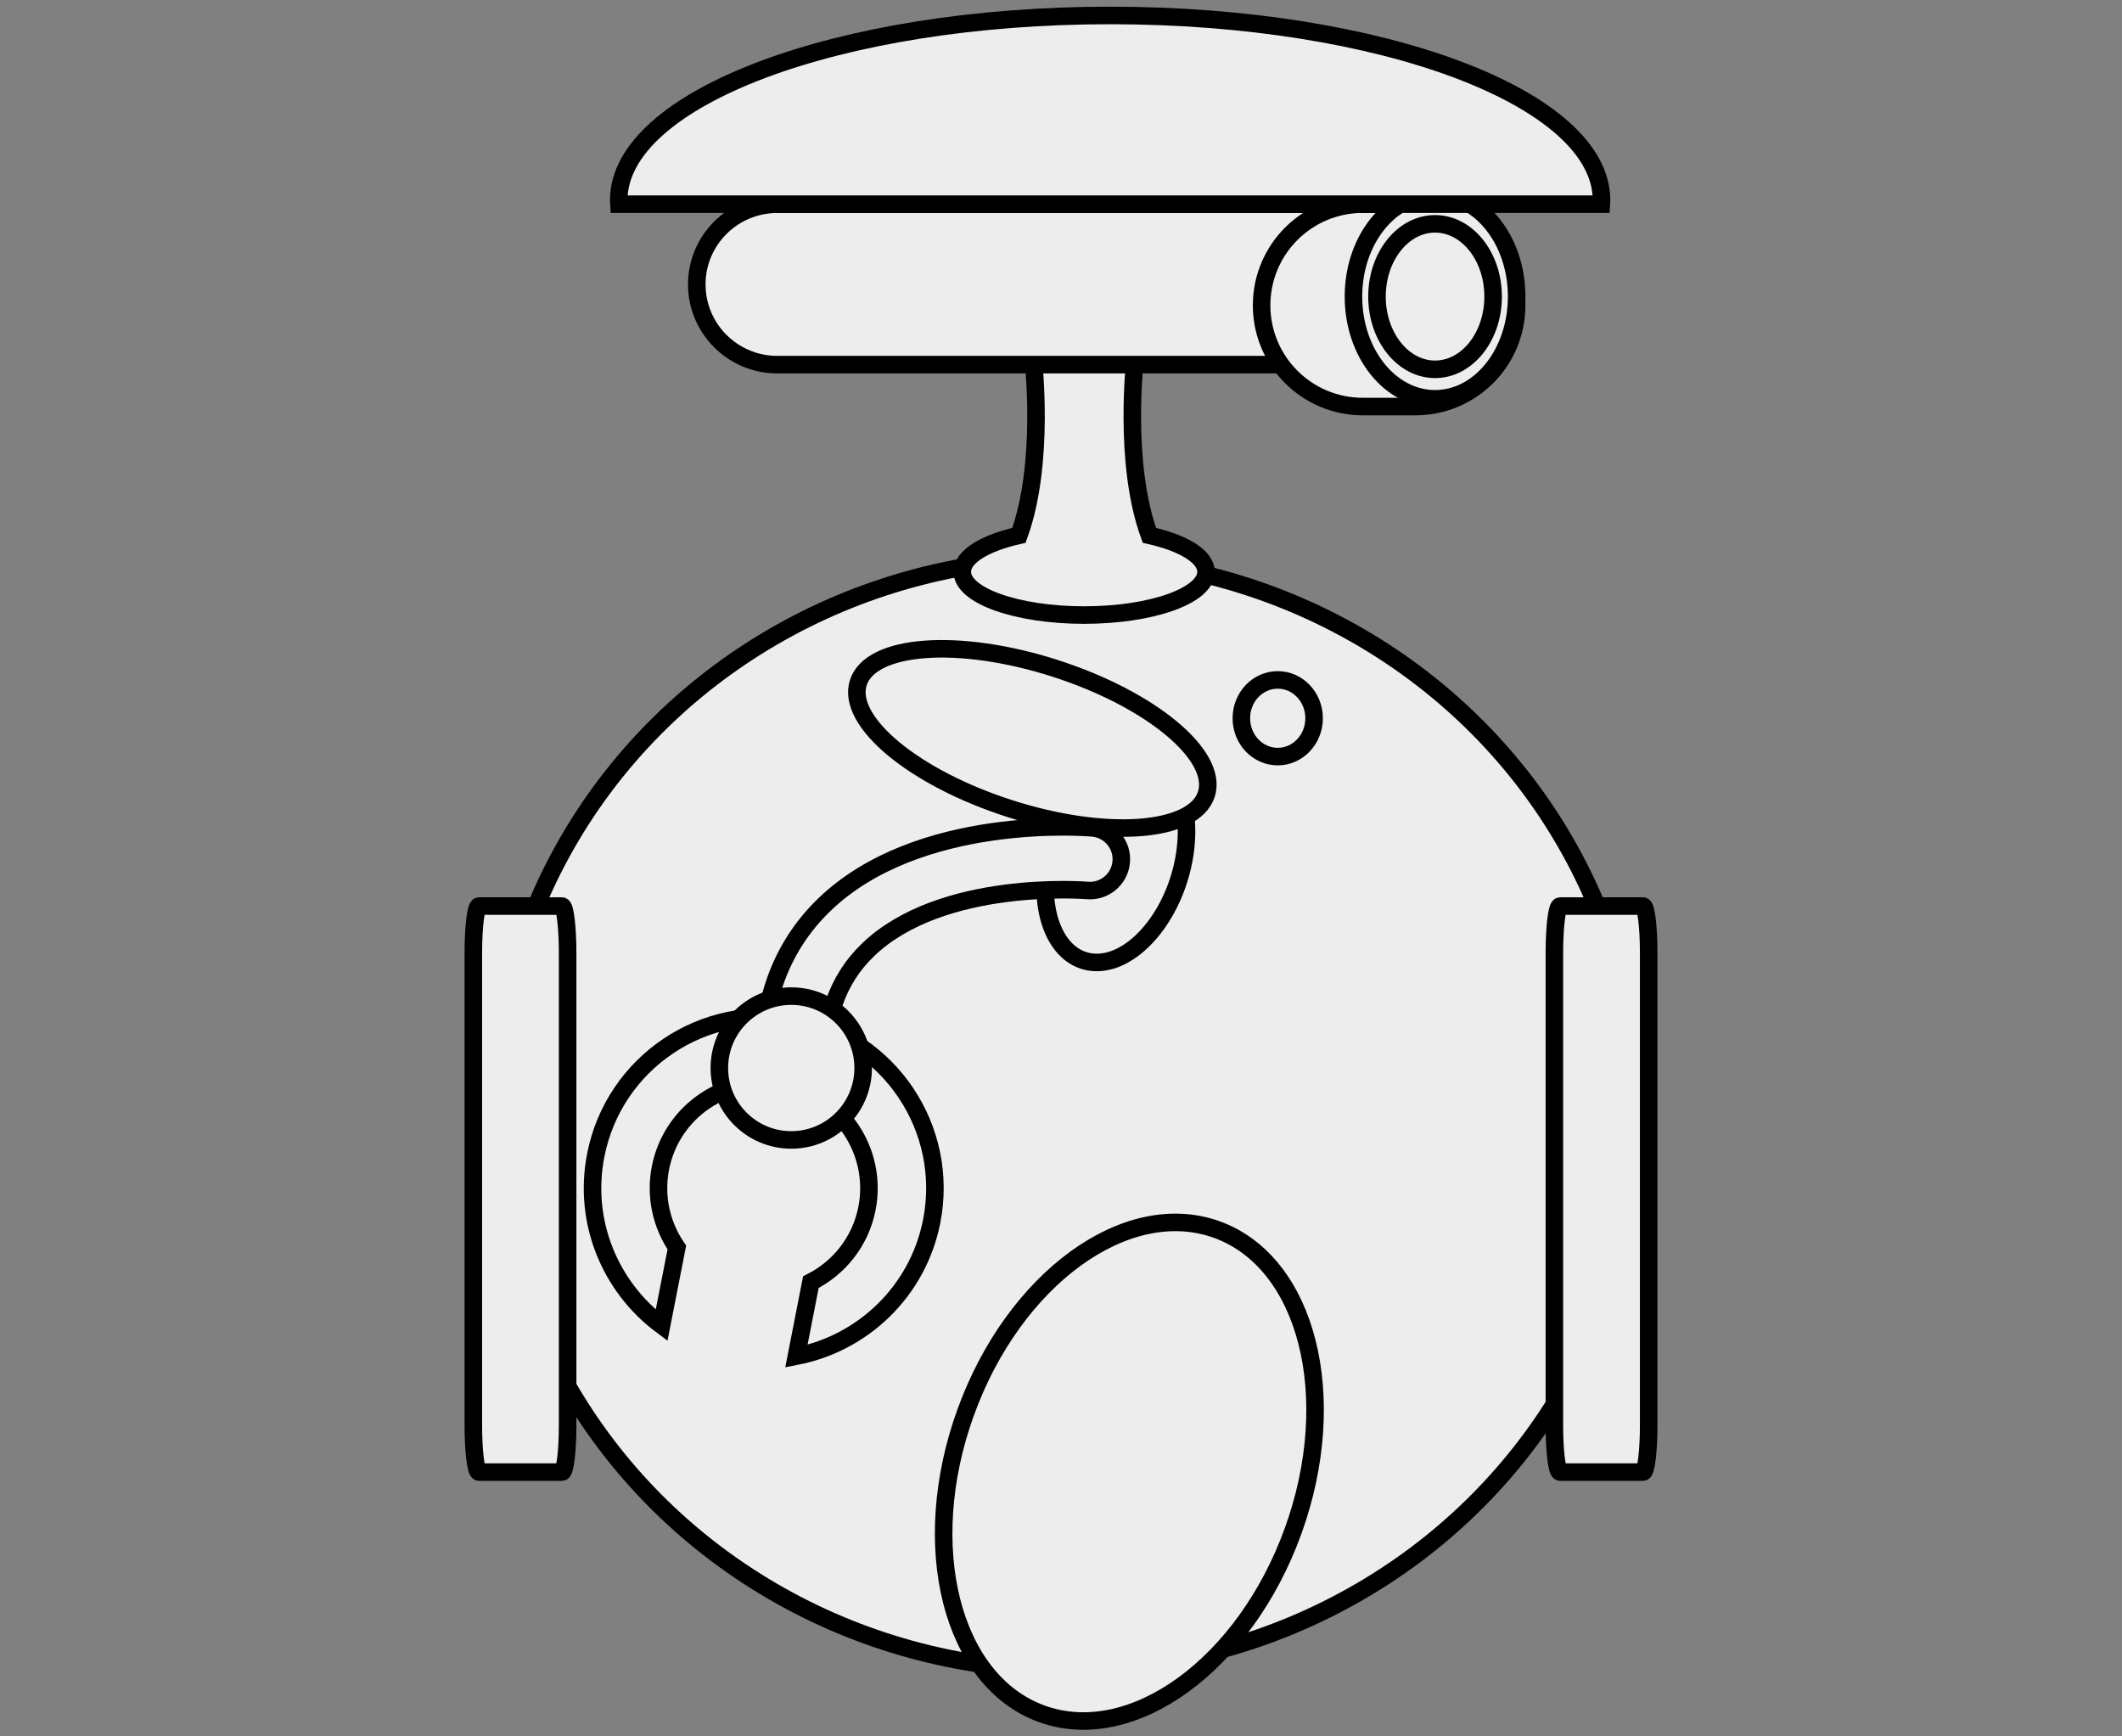 <?xml version="1.0" encoding="utf-8"?>
<!-- Generator: Adobe Illustrator 16.0.0, SVG Export Plug-In . SVG Version: 6.00 Build 0)  -->
<!DOCTYPE svg PUBLIC "-//W3C//DTD SVG 1.1//EN" "http://www.w3.org/Graphics/SVG/1.1/DTD/svg11.dtd">
<svg version="1.1" id="robot2_x5F_side" xmlns="http://www.w3.org/2000/svg" xmlns:xlink="http://www.w3.org/1999/xlink" x="0px"
	 y="0px" width="121px" height="99px" viewBox="0 0 121 99" enable-background="new 0 0 121 99" xml:space="preserve">
<rect x="0" y="0" width="121" height="99" fill="#808080" stroke="none"/>
<g>
	<ellipse fill="#EDEDED" stroke="#000000" stroke-miterlimit="10" cx="60.813" cy="63.525" rx="32.614" ry="31.709"/>
	<path fill="#EDEDED" stroke="#000000" stroke-miterlimit="10" d="M94.011,81.244c0,1.483-0.146,2.688-0.324,2.688h-4.73
		c-0.179,0-0.324-1.204-0.324-2.688V54.346c0-1.485,0.146-2.688,0.324-2.688h4.73c0.179,0,0.324,1.203,0.324,2.688V81.244z"/>
	<path fill="#EDEDED" stroke="#000000" stroke-miterlimit="10" d="M32.367,81.244c0,1.483-0.146,2.688-0.323,2.688h-4.73
		c-0.18,0-0.324-1.204-0.324-2.688V54.346c0-1.485,0.145-2.688,0.324-2.688h4.73c0.178,0,0.323,1.203,0.323,2.688V81.244z"/>
	<g>
		<path fill="#EDEDED" stroke="#000000" stroke-miterlimit="10" d="M62.352,54.868c-2.11-0.154-3.251-2.906-2.548-6.144
			c0.704-3.238,2.986-5.737,5.097-5.583c2.112,0.156,3.253,2.906,2.548,6.145C66.745,52.523,64.462,55.022,62.352,54.868z"/>
		<g>
			<path fill="#EDEDED" stroke="#000000" stroke-miterlimit="10" d="M44.286,62.742c0.313,0.216,0.695,0.329,1.103,0.31
				c0.989-0.049,1.747-0.891,1.696-1.879c-0.154-3.008,0.634-5.303,2.404-7.012c4.21-4.06,12.425-3.398,12.506-3.391
				c0.984,0.086,1.854-0.645,1.939-1.63c0.087-0.981-0.644-1.853-1.629-1.938c-0.402-0.035-9.934-0.799-15.301,4.381
				c-2.527,2.439-3.703,5.727-3.495,9.773C43.539,61.937,43.841,62.438,44.286,62.742z"/>
		</g>
		<path fill="#EDEDED" stroke="#000000" stroke-miterlimit="10" d="M45.411,77.323l0.827-4.222c1.601-0.804,2.827-2.308,3.198-4.2
			c0.636-3.252-1.48-6.406-4.732-7.042c-3.254-0.637-6.406,1.482-7.044,4.731c-0.321,1.641,0.062,3.256,0.935,4.535l-0.87,4.439
			c-2.917-2.174-4.502-5.891-3.754-9.699c1.036-5.289,6.166-8.737,11.456-7.697c5.289,1.037,8.736,6.166,7.701,11.456
			C52.339,73.638,49.194,76.586,45.411,77.323z"/>
		<circle fill="#EDEDED" stroke="#000000" stroke-miterlimit="10" cx="45.119" cy="60.893" r="4.1"/>
	</g>
	<ellipse fill="#EDEDED" stroke="#000000" stroke-miterlimit="10" cx="72.858" cy="40.951" rx="2.074" ry="2.186"/>
	<path fill="#EDEDED" stroke="#000000" stroke-miterlimit="10" d="M61.821,8.952H40.639l3.699,7.957c0,0,14.569-1.904,14.569,3.476
		c0,0,0.717,5.979-0.806,10.138c-1.938,0.438-3.229,1.204-3.229,2.08c0,1.36,3.111,2.465,6.949,2.465s6.949-1.104,6.949-2.465
		c0-0.876-1.291-1.644-3.229-2.08c-1.523-4.157-0.807-10.138-0.807-10.138c0-5.38,14.57-3.476,14.57-3.476l3.697-7.957H61.821z"/>
	
		<ellipse transform="matrix(0.305 -0.952 0.952 0.305 0.84 85.324)" fill="#EDEDED" stroke="#000000" stroke-miterlimit="10" cx="58.885" cy="42.086" rx="4.203" ry="10.424"/>
	
		<ellipse transform="matrix(0.34 -0.94 0.94 0.34 -36.376 115.957)" fill="#EDEDED" stroke="#000000" stroke-miterlimit="10" cx="64.439" cy="83.899" rx="14.685" ry="9.933"/>
	<path fill="#EDEDED" stroke="#000000" stroke-miterlimit="10" d="M82.012,16.216c0,2.527-2.056,4.574-4.591,4.574H44.323
		c-2.535,0-4.591-2.047-4.591-4.574l0,0c0-2.525,2.056-4.573,4.591-4.573h33.098C79.956,11.643,82.012,13.69,82.012,16.216
		L82.012,16.216z"/>
	<path fill="#EDEDED" stroke="#000000" stroke-miterlimit="10" d="M86.482,17.41c0,3.187-2.583,5.769-5.769,5.769h-3.005
		c-3.187,0-5.769-2.582-5.769-5.769l0,0c0-3.187,2.582-5.769,5.769-5.769h3.005C83.899,11.642,86.482,14.224,86.482,17.41
		L86.482,17.41z"/>
	<ellipse fill="#EDEDED" stroke="#000000" stroke-miterlimit="10" cx="81.829" cy="16.909" rx="4.653" ry="5.829"/>
	<ellipse fill="#EDEDED" stroke="#000000" stroke-miterlimit="10" cx="81.829" cy="16.909" rx="3.311" ry="4.147"/>
	<path fill="#EDEDED" stroke="#000000" stroke-miterlimit="10" d="M91.308,11.642c0.004-0.074,0.014-0.146,0.014-0.225
		c0-5.818-12.545-10.536-28.02-10.536c-15.477,0-28.021,4.718-28.021,10.536c0,0.075,0.012,0.147,0.016,0.225H91.308z"/>
</g>
</svg>
